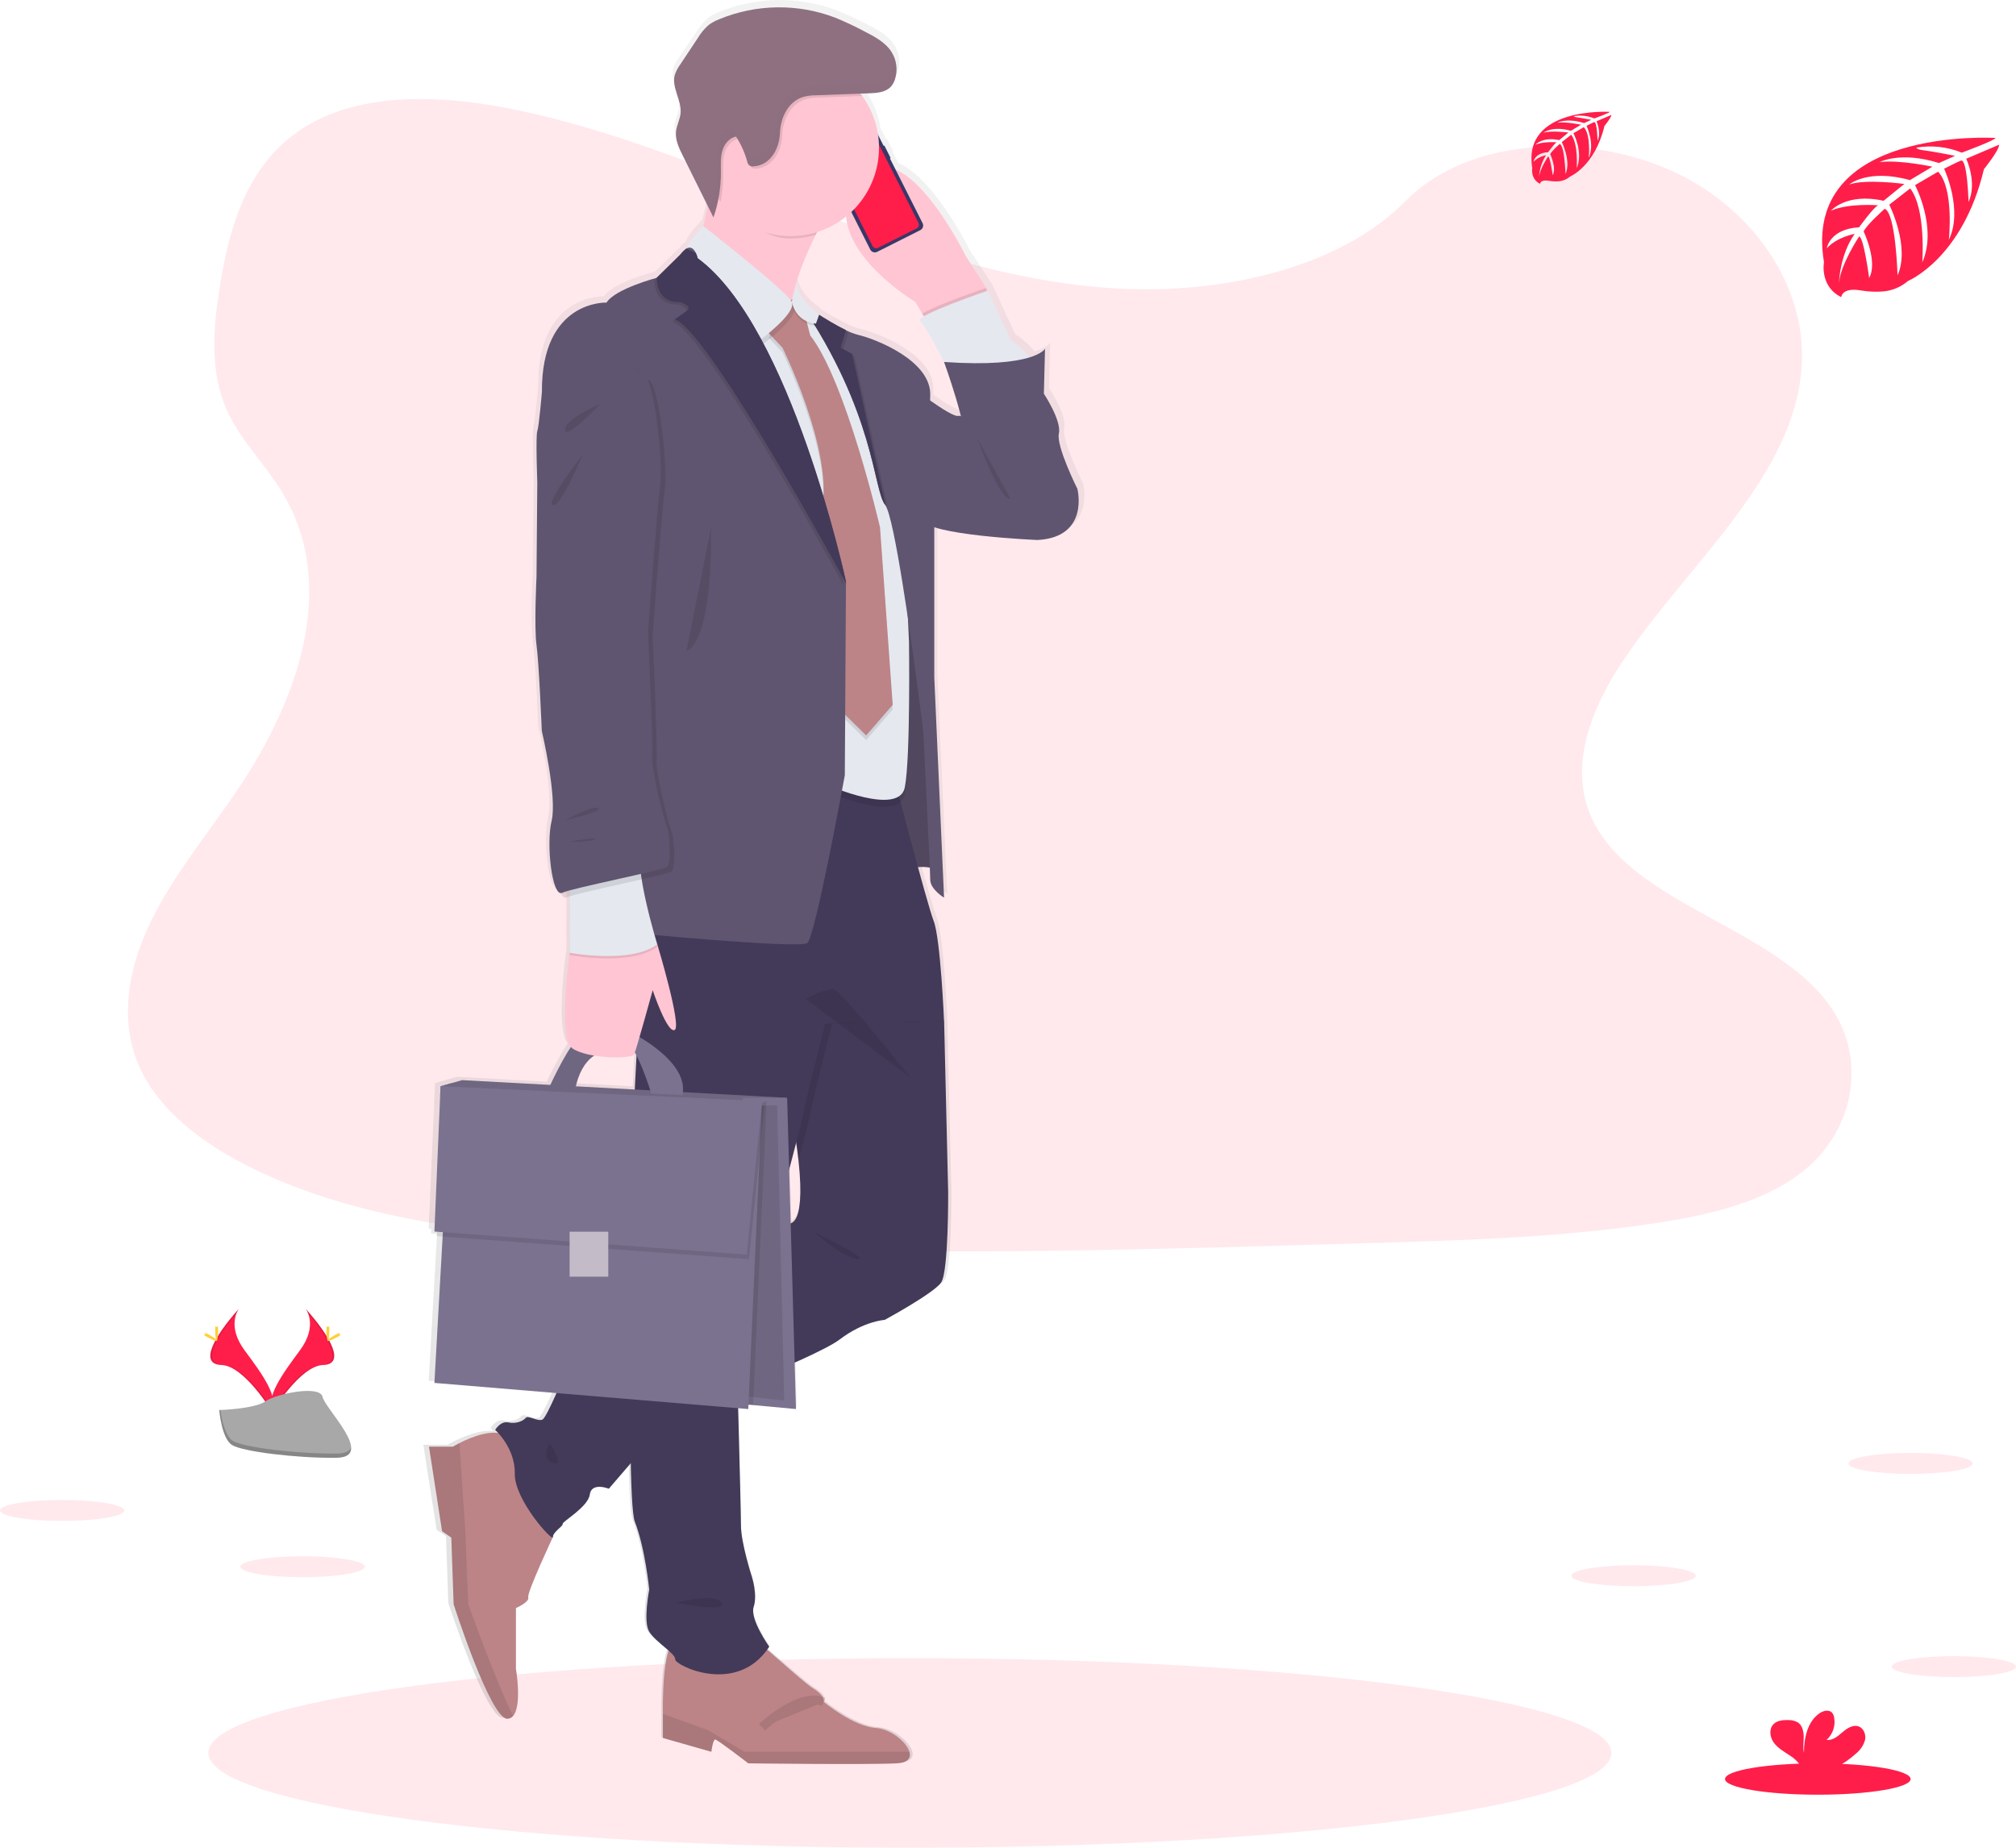 <svg width="228" height="209" viewBox="0 0 228 209" fill="none" xmlns="http://www.w3.org/2000/svg">
<path opacity="0.1" d="M127.725 32.689C115.228 32.256 103.326 28.227 91.967 23.822C80.608 19.418 69.337 14.531 57.14 12.184C49.294 10.682 40.323 10.468 34.002 14.669C27.92 18.714 25.952 25.695 24.898 32.173C24.115 37.047 23.634 42.176 25.814 46.737C27.325 49.906 30.011 52.568 31.867 55.604C38.329 66.16 33.762 79.178 26.759 89.487C23.475 94.322 19.665 98.935 17.13 104.091C14.596 109.246 13.421 115.135 15.64 120.387C17.837 125.602 23.076 129.498 28.75 132.25C40.276 137.833 53.857 139.432 67.1 140.334C96.417 142.337 125.888 141.471 155.283 140.595C166.159 140.271 177.085 139.945 187.786 138.266C193.729 137.332 199.866 135.851 204.18 132.268C209.661 127.728 211.013 120.043 207.344 114.35C201.186 104.803 184.169 102.429 179.865 92.183C177.497 86.543 179.93 80.26 183.37 75.032C190.754 63.818 203.128 53.966 203.781 41.13C204.23 32.324 198.279 23.502 189.081 19.332C179.439 14.964 166.068 15.514 158.955 22.745C151.631 30.209 138.758 33.072 127.725 32.689Z" fill="#FF1E4A"/>
<path opacity="0.1" d="M102.903 209C146.721 209 182.242 204.199 182.242 198.277C182.242 192.354 146.721 187.553 102.903 187.553C59.085 187.553 23.564 192.354 23.564 198.277C23.564 204.199 59.085 209 102.903 209Z" fill="#FF1E4A"/>
<path d="M122.484 54.66C122.484 54.66 120.028 49.817 120.36 48.377C120.691 46.938 118.632 43.863 118.632 43.863L118.765 38.762C118.765 38.762 118.48 39.284 116.998 39.74C116.872 39.576 116.737 39.414 116.596 39.261C116.059 38.702 115.462 38.204 114.816 37.777L112.206 32.149L109.682 28.287C109.682 28.287 105.701 20.203 101.59 18.419L100.943 17.154C100.964 17.142 100.98 17.121 100.987 17.098C100.995 17.074 100.993 17.049 100.982 17.026L100.324 15.741C100.313 15.718 100.293 15.701 100.269 15.693C100.246 15.684 100.22 15.684 100.196 15.694L99.567 14.463C99.327 12.868 98.7 11.355 97.74 10.058C97.675 9.967 97.605 9.884 97.537 9.797L98.56 9.761C99.458 9.727 100.46 9.649 101.063 8.979C101.279 8.729 101.439 8.435 101.53 8.118C101.608 7.869 101.659 7.613 101.682 7.354C101.682 7.315 101.682 7.276 101.682 7.239C101.682 7.151 101.682 7.064 101.682 6.978C101.682 6.908 101.682 6.84 101.682 6.77C101.682 6.699 101.682 6.658 101.682 6.603C101.682 6.548 101.653 6.423 101.637 6.342C101.637 6.308 101.637 6.274 101.616 6.24C101.595 6.138 101.568 6.037 101.535 5.938C101.528 5.918 101.522 5.898 101.517 5.878C101.481 5.774 101.442 5.669 101.397 5.568C101.39 5.554 101.384 5.54 101.379 5.526C101.332 5.424 101.28 5.325 101.225 5.229L101.209 5.197C101.19 5.157 101.168 5.118 101.144 5.08C100.437 3.969 99.194 3.32 98.012 2.733C96.909 2.153 95.776 1.631 94.619 1.168C90.316 -0.444 85.563 -0.377 81.307 1.356C80.887 1.515 80.489 1.727 80.122 1.987C79.611 2.419 79.175 2.932 78.83 3.505L76.807 6.491C76.525 6.854 76.303 7.261 76.152 7.696C75.774 9.114 76.961 10.536 76.828 11.998C76.76 12.726 76.369 13.394 76.293 14.121C76.197 15.06 76.632 15.965 77.058 16.812L79.953 22.55C79.799 23.303 79.629 24.075 79.444 24.821C78.11 26.198 77.661 26.949 77.538 27.356L77.499 27.377C77.235 27.547 77.008 27.769 76.831 28.029L74.08 30.699C74.08 30.699 69.298 31.94 68.304 33.513C68.304 33.513 60.8 33.184 60.865 43.655C60.865 43.655 60.533 47.582 60.343 48.106C60.152 48.63 60.343 53.929 60.343 53.929L60.254 64.663C60.254 64.663 59.967 70.356 60.254 72.385C60.541 74.414 60.873 82.135 60.873 82.135C60.873 82.135 62.666 89.662 62.003 92.345C61.366 94.914 62.003 100.531 63.047 100.554C63.245 100.964 63.472 101.165 63.72 101.05C63.828 101.003 63.939 100.963 64.052 100.93V107.342C64.052 107.342 62.76 116.326 64.208 118.034C63.248 119.401 62.12 121.732 61.833 122.345L51.68 121.8L50.388 122.163L49.203 122.494L48.485 138.993L48.772 139.014L48.751 139.518L49.43 139.567L48.485 156.184L62.541 157.339C61.922 158.724 61.204 160.208 60.925 160.351C60.403 160.612 59.265 159.83 58.999 160.153C58.733 160.476 57.936 160.873 57.007 160.675C56.078 160.476 55.48 161.525 55.48 161.525C55.48 161.525 55.616 161.645 55.82 161.866C54.311 161.684 52.403 162.492 51.367 163.014C50.902 163.249 50.612 163.423 50.612 163.423H47.872L49.378 173.023L50.44 173.748L50.701 181.31C50.701 181.31 54.95 194.399 56.898 194.313C57.024 194.308 57.148 194.277 57.261 194.22C57.374 194.163 57.474 194.083 57.553 193.984C58.597 192.779 57.874 188.641 57.874 188.641V181.751C57.874 181.751 59.466 181.052 59.288 180.528C59.111 180.004 61.857 174.269 62.102 173.748C62.109 173.743 62.115 173.737 62.118 173.73C62.122 173.722 62.124 173.714 62.123 173.706C62.123 173.117 63.318 172.462 63.251 172.201C63.183 171.94 66.174 170.303 66.383 168.863C66.591 167.424 68.573 168.209 68.573 168.209L71.094 165.314C71.17 168.842 71.313 171.312 71.561 171.938C72.757 174.95 73.221 179.662 73.221 179.662C73.221 179.662 72.49 183.261 73.221 184.44C73.67 185.159 74.714 185.931 75.44 186.57C74.685 188.855 74.792 193.71 74.792 193.71V196.501L80.37 198.065C80.37 198.065 80.545 196.67 80.811 196.67C81.078 196.67 84.619 199.375 84.619 199.375C84.619 199.375 98.255 199.549 101.705 199.375C103.01 199.309 103.365 198.749 103.164 198.071C102.833 196.941 100.972 195.478 99.317 195.366C96.66 195.192 93.295 192.401 93.295 192.401C93.295 192.401 93.556 191.788 92.144 190.917C91.168 190.318 88.467 187.89 86.796 186.468C86.874 186.362 86.956 186.255 87.031 186.14C87.031 186.14 84.773 183.011 85.241 181.623C85.708 180.236 85.04 178.233 85.04 178.233C85.04 178.233 83.779 174.371 83.779 172.407C83.779 171.163 83.591 164.088 83.455 159.071L84.619 159.167L84.643 158.667L85.165 158.714L90.101 159.167L89.949 153.897C92.327 152.854 94.305 151.886 95.125 151.268C97.913 149.182 100.304 149.044 100.304 149.044C100.304 149.044 105.947 146.034 106.81 144.791C107.674 143.547 107.594 134.516 107.594 134.516L107.129 115.161V115.145C107.129 115.145 106.732 105.788 105.933 103.759C105.641 103.008 104.918 100.505 104.127 97.647C104.582 97.6 105.041 97.619 105.49 97.704C105.518 98.403 105.537 98.883 105.537 99.047C105.537 100.158 107.129 101.102 107.129 101.102L106.001 76.067V59.035C109.478 60.141 117.885 60.485 117.885 60.485C123.943 60.167 122.484 54.66 122.484 54.66ZM89.691 33.15H89.673C89.796 32.494 89.957 31.845 90.155 31.208L89.691 33.15ZM66.873 119.018C68.933 119.357 71.311 119.258 71.491 118.859C71.509 118.819 71.532 118.749 71.564 118.658C71.629 118.772 71.692 118.89 71.757 119.01L71.556 122.786V122.872L64.77 122.507C65.245 120.486 66.142 119.5 66.873 119.018ZM89.495 138.07L89.32 131.955C89.623 130.828 89.894 129.806 90.127 128.93C90.231 129.657 90.32 130.328 90.388 130.946C91.03 136.748 90.082 137.88 89.495 138.07ZM108.81 46.385C108.421 46.534 106.941 45.603 105.537 44.638C105.537 44.46 105.55 44.286 105.558 44.116C105.756 40.124 99.249 37.638 97.257 37.179C96.774 37.055 96.305 36.88 95.859 36.658C94.797 36.133 93.766 35.55 92.768 34.913L92.794 34.838C92.794 34.838 90.226 33.213 90.171 31.187C90.756 29.344 91.495 27.553 92.379 25.833C92.429 25.731 92.484 25.624 92.536 25.523C93.75 25.145 94.883 24.546 95.877 23.755C96.276 28.97 103.83 33.458 103.83 33.458L104.636 34.762L104.827 35.07C104.42 35.31 104.224 35.503 104.362 35.615C104.936 36.074 106.325 38.671 106.899 39.769C107.056 40.066 107.16 40.251 107.16 40.251C107.16 40.251 108.395 43.608 109.102 46.416C109.008 46.377 108.905 46.366 108.805 46.385H108.81Z" fill="url(#paint0_linear)"/>
<path d="M111.728 32.858L111.639 32.976L111.336 33.38L105.529 37.479L104.297 35.456L103.514 34.152C103.514 34.152 91.938 27.215 96.916 20.529C101.893 13.842 109.248 29.004 109.248 29.004L111.728 32.858Z" fill="#FFC5D3"/>
<path d="M100.048 16.523C100.023 16.475 99.964 16.455 99.915 16.48C99.866 16.504 99.846 16.564 99.871 16.613L100.516 17.894C100.541 17.943 100.601 17.962 100.65 17.938C100.699 17.913 100.718 17.853 100.694 17.805L100.048 16.523Z" fill="#3A3768"/>
<path d="M93.421 18.315L93.418 18.316C93.391 18.33 93.38 18.363 93.394 18.39L93.587 18.771C93.6 18.799 93.633 18.809 93.66 18.796L93.662 18.795C93.689 18.781 93.7 18.748 93.687 18.721L93.494 18.339C93.481 18.312 93.448 18.301 93.421 18.315Z" fill="#3A3768"/>
<path d="M93.948 19.219C93.932 19.188 93.894 19.176 93.864 19.191C93.833 19.207 93.82 19.244 93.836 19.275L94.201 20C94.216 20.031 94.254 20.043 94.285 20.027C94.316 20.012 94.328 19.974 94.313 19.943L93.948 19.219Z" fill="#3A3768"/>
<path d="M94.511 20.346C94.496 20.317 94.46 20.305 94.43 20.32C94.4 20.335 94.388 20.371 94.403 20.401L94.774 21.137C94.789 21.166 94.825 21.178 94.855 21.163C94.885 21.148 94.897 21.112 94.882 21.082L94.511 20.346Z" fill="#3A3768"/>
<path d="M98.022 14.008L93.146 16.462C92.857 16.607 92.741 16.958 92.886 17.247L98.421 28.226C98.566 28.514 98.917 28.63 99.206 28.485L104.083 26.031C104.371 25.886 104.487 25.535 104.342 25.247L98.808 14.267C98.662 13.979 98.311 13.863 98.022 14.008Z" fill="#3A3768"/>
<path d="M97.398 14.705C97.371 14.719 97.346 14.738 97.325 14.762C97.305 14.786 97.289 14.813 97.279 14.842C97.27 14.872 97.266 14.903 97.269 14.934C97.271 14.966 97.28 14.996 97.294 15.024L97.315 15.068C97.329 15.096 97.338 15.126 97.341 15.157C97.343 15.189 97.339 15.22 97.33 15.25C97.32 15.28 97.305 15.307 97.284 15.331C97.263 15.355 97.239 15.374 97.21 15.389L94.7 16.651C94.672 16.665 94.642 16.674 94.611 16.676C94.579 16.679 94.548 16.675 94.519 16.665C94.489 16.656 94.462 16.64 94.438 16.62C94.414 16.599 94.395 16.574 94.381 16.546L94.358 16.502C94.344 16.474 94.325 16.449 94.301 16.429C94.278 16.408 94.25 16.393 94.221 16.383C94.191 16.373 94.16 16.369 94.129 16.371C94.098 16.373 94.067 16.381 94.039 16.395L93.551 16.643C93.498 16.669 93.45 16.706 93.411 16.751C93.372 16.796 93.342 16.848 93.323 16.905C93.304 16.961 93.297 17.021 93.302 17.08C93.306 17.14 93.323 17.198 93.35 17.25L98.685 27.83C98.74 27.938 98.835 28.019 98.949 28.056C99.064 28.094 99.188 28.085 99.296 28.031L103.676 25.828C103.783 25.773 103.864 25.678 103.902 25.564C103.94 25.45 103.93 25.325 103.877 25.217L98.539 14.632C98.512 14.579 98.475 14.531 98.43 14.493C98.385 14.454 98.332 14.424 98.275 14.405C98.219 14.387 98.159 14.379 98.099 14.384C98.04 14.388 97.982 14.405 97.928 14.431L97.398 14.705Z" fill="#FF1E4A"/>
<path d="M95.939 15.507L95.28 15.839C95.233 15.862 95.215 15.918 95.238 15.965C95.261 16.011 95.318 16.03 95.364 16.006L96.024 15.674C96.07 15.651 96.089 15.595 96.066 15.548C96.042 15.502 95.986 15.483 95.939 15.507Z" fill="#E6E8EC"/>
<path d="M96.281 15.537C96.34 15.537 96.388 15.489 96.388 15.43C96.388 15.371 96.34 15.323 96.281 15.323C96.222 15.323 96.174 15.371 96.174 15.43C96.174 15.489 96.222 15.537 96.281 15.537Z" fill="#E6E8EC"/>
<path d="M101.157 55.285L99.526 99.023C99.526 99.023 105.007 97.198 105.855 98.567C106.703 99.936 104.942 76.662 104.942 76.662L101.157 55.285Z" fill="#5F5570"/>
<path opacity="0.15" d="M101.157 55.285L99.526 99.023C99.526 99.023 105.007 97.198 105.855 98.567C106.703 99.936 104.942 76.662 104.942 76.662L101.157 55.285Z" fill="black"/>
<path d="M101.418 199.453C98.025 199.627 84.627 199.453 84.627 199.453C84.627 199.453 81.145 196.759 80.884 196.759C80.623 196.759 80.451 198.149 80.451 198.149L74.97 196.584V193.804C74.97 193.804 74.795 185.89 76.447 185.545C78.099 185.201 85.41 185.545 85.41 185.545C85.671 185.459 90.63 190.153 92.022 191.022C93.413 191.89 93.152 192.5 93.152 192.5C93.152 192.5 96.459 195.28 99.069 195.455C100.695 195.565 102.525 197.02 102.851 198.149C103.049 198.829 102.697 199.388 101.418 199.453Z" fill="#BC8487"/>
<path opacity="0.1" d="M101.418 199.453C98.025 199.628 84.627 199.453 84.627 199.453C84.627 199.453 81.145 196.759 80.884 196.759C80.623 196.759 80.451 198.149 80.451 198.149L74.97 196.584V193.859L80.101 195.716L84.191 198.149H102.851C103.049 198.83 102.697 199.388 101.418 199.453Z" fill="black"/>
<g opacity="0.1">
<path d="M86.183 195.369C86.183 195.369 90.359 191.371 93.152 192.501L86.183 195.369Z" fill="black"/>
<path d="M86.183 195.369C86.183 195.369 90.359 191.371 93.152 192.501" stroke="black" stroke-miterlimit="10"/>
</g>
<path d="M59.743 180.677C59.917 181.198 58.351 181.894 58.351 181.894V188.761C58.351 188.761 59.061 192.884 58.036 194.086C57.959 194.183 57.861 194.263 57.75 194.319C57.639 194.376 57.518 194.407 57.394 194.412C55.48 194.498 51.304 181.459 51.304 181.459L51.043 173.925L49.999 173.203L48.519 163.64H51.218C51.218 163.64 51.502 163.465 51.959 163.23C53.264 162.565 55.997 161.405 57.482 162.511L62.528 173.868C62.528 173.868 59.57 180.155 59.743 180.677Z" fill="#BC8487"/>
<path opacity="0.1" d="M58.036 194.086C57.959 194.184 57.861 194.263 57.75 194.319C57.639 194.376 57.518 194.407 57.394 194.412C55.48 194.498 51.304 181.459 51.304 181.459L51.043 173.925L49.999 173.203L48.519 163.64H51.218C51.218 163.64 51.502 163.465 51.959 163.23L52.609 173.028L52.956 181.459C52.956 181.459 56.235 190.638 58.036 194.086Z" fill="black"/>
<path d="M106.442 145.059C105.594 146.298 100.048 149.297 100.048 149.297C100.048 149.297 97.699 149.427 94.958 151.514C93.541 152.593 88.615 154.734 84.191 156.552C80.059 158.249 76.361 159.663 76.361 159.663L72.101 164.618L68.857 168.391C68.857 168.391 66.899 167.609 66.704 169.043C66.508 170.477 63.572 172.107 63.637 172.368C63.702 172.629 62.528 173.281 62.528 173.868C62.528 174.454 58.156 169.63 58.221 166.696C58.286 163.762 56.002 161.741 56.002 161.741C56.002 161.741 56.59 160.698 57.503 160.894C58.417 161.089 59.2 160.698 59.461 160.372C59.722 160.046 60.831 160.829 61.353 160.568C61.875 160.307 63.963 155.157 63.963 155.157L72.099 149.704L88.281 138.866L89.028 138.365C89.028 138.365 91.181 139.351 90.307 131.274C90.137 129.71 89.853 127.809 89.419 125.493C86.744 111.215 96.336 109.585 96.336 109.585L104.754 112.389L106.777 115.518V115.534L107.233 134.816C107.233 134.816 107.291 143.82 106.442 145.059Z" fill="#433A59"/>
<path opacity="0.1" d="M84.126 154.186C84.126 154.186 84.152 155.112 84.191 156.552C80.06 158.249 76.361 159.663 76.361 159.663L72.101 164.618C72.031 160.51 72.047 155.175 72.101 149.706L88.284 138.868C86.282 146.282 84.126 154.186 84.126 154.186Z" fill="black"/>
<path opacity="0.1" d="M106.769 115.526V115.541L94.11 115.787C94.11 115.787 91.891 124.458 91.565 126.283C91.484 126.732 90.993 128.648 90.299 131.282C90.129 129.717 89.845 127.816 89.412 125.501C86.736 111.223 96.328 109.593 96.328 109.593L104.746 112.396L106.769 115.526Z" fill="black"/>
<path d="M73.425 91.86L71.793 123.154C71.793 123.154 70.619 169.116 71.793 172.115C72.968 175.114 73.425 179.808 73.425 179.808C73.425 179.808 72.707 183.394 73.425 184.568C74.142 185.741 76.426 187.045 76.361 187.697C76.296 188.349 83.343 191.869 86.997 186.263C86.997 186.263 84.779 183.133 85.235 181.764C85.692 180.395 85.04 178.374 85.04 178.374C85.04 178.374 83.8 174.528 83.8 172.564C83.8 170.6 83.343 154.179 83.343 154.179C83.343 154.179 90.456 128.101 90.782 126.275C91.108 124.45 93.327 115.779 93.327 115.779L106.769 115.518C106.769 115.518 106.377 106.195 105.594 104.174C104.811 102.153 100.961 87.354 100.961 87.354L73.425 91.86Z" fill="#433A59"/>
<path d="M50.991 122.538L49.824 122.872L49.777 124.025L84.758 124.476V124.022L50.991 122.538Z" fill="#7B728F"/>
<path d="M92.251 26.566C87.162 36.88 90.323 39.036 90.826 39.302C89.748 38.801 75.737 32.225 77.58 30.556C78.778 29.468 79.804 24.738 80.407 21.347C80.764 19.324 80.973 17.777 80.973 17.777L95.676 20.471C94.251 22.766 93.118 24.787 92.251 26.566Z" fill="#FFC5D3"/>
<path opacity="0.1" d="M111.65 32.976L111.347 33.38L105.529 37.479L104.297 35.456C106.09 34.413 111.467 32.587 111.467 32.587L111.65 32.976Z" fill="black"/>
<path d="M117.013 42.377C116.491 44.202 107.682 42.377 107.682 42.377L106.769 40.943C106.769 40.943 106.677 40.76 106.523 40.463C105.96 39.37 104.595 36.783 104.031 36.324C103.313 35.737 111.731 32.869 111.731 32.869L114.309 38.476C114.945 38.903 115.531 39.399 116.058 39.954C116.711 40.661 117.251 41.545 117.013 42.377Z" fill="#E5E8EF"/>
<path d="M102.397 43.217C102.397 43.217 107.617 47.332 108.4 47.034C109.183 46.737 121.842 55.278 121.842 55.278C121.842 55.278 123.278 60.754 117.34 61.08C117.34 61.08 104.746 60.559 104.224 58.733C103.702 56.907 102.397 43.217 102.397 43.217Z" fill="#5F5570"/>
<path opacity="0.1" d="M88.172 34.945L82.495 40.812L90.456 91.404L93.588 89.578C93.588 89.578 101.679 93.164 102.332 89.839C102.984 86.514 102.804 73.41 102.804 73.41L101.744 49.736C101.744 49.736 98.025 41.456 98.025 41.196C98.025 40.935 92.661 36.893 92.661 36.893L90.129 34.937L88.172 34.945Z" fill="black"/>
<path d="M88.172 34.162L82.495 40.03L90.456 90.621L93.588 88.796C93.588 88.796 101.679 92.382 102.332 89.057C102.984 85.732 102.804 72.627 102.804 72.627L101.744 48.954C101.744 48.954 98.025 40.674 98.025 40.413C98.025 40.153 92.661 36.11 92.661 36.11L90.129 34.154L88.172 34.162Z" fill="#E5E8EF"/>
<path opacity="0.1" d="M88.498 35.01L86.932 38.204L88.498 39.855C88.498 39.855 94.11 51.178 93 57.893L94.175 79.994L97.96 83.71L100.961 80.247L99.526 60.167C99.526 60.167 95.676 43.608 91.63 38.457L90.456 33.894L88.498 35.01Z" fill="black"/>
<path d="M88.498 34.488L86.932 37.683L88.498 39.334C88.498 39.334 94.11 50.657 93 57.372L94.175 79.473L97.96 83.189L100.961 79.726L99.526 59.646C99.526 59.646 95.676 43.086 91.63 37.936L90.456 33.372L88.498 34.488Z" fill="#BC8487"/>
<path opacity="0.1" d="M95.676 20.471C94.251 22.766 93.128 24.787 92.251 26.566C91.328 26.838 90.369 26.976 89.406 26.975C86.18 26.975 84.322 24.745 82.495 22.378C82.077 21.84 80.704 21.966 80.407 21.334C80.764 19.311 80.973 17.764 80.973 17.764L95.676 20.471Z" fill="black"/>
<path d="M99.411 16.716C99.411 19.097 98.56 21.399 97.012 23.209C95.465 25.019 93.321 26.217 90.968 26.589C88.614 26.96 86.205 26.48 84.174 25.235C82.144 23.99 80.624 22.062 79.889 19.798C79.155 17.533 79.253 15.081 80.167 12.882C81.08 10.684 82.749 8.883 84.874 7.805C86.998 6.726 89.437 6.44 91.753 6.999C94.07 7.557 96.11 8.923 97.508 10.851C98.745 12.557 99.411 14.61 99.411 16.716Z" fill="#FFC5D3"/>
<path opacity="0.1" d="M86.214 38.987L77.992 29.077C77.992 29.077 77.233 28.772 79.799 26.088C79.799 26.088 89.221 33.427 89.806 34.673C90.39 35.92 86.214 38.987 86.214 38.987Z" fill="black"/>
<path d="M85.953 38.465L77.731 28.555C77.731 28.555 76.972 28.25 79.538 25.567C79.538 25.567 88.96 32.905 89.545 34.152C90.129 35.398 85.953 38.465 85.953 38.465Z" fill="#E5E8EF"/>
<path d="M106.769 101.535C106.769 101.535 105.203 100.596 105.203 99.488C105.203 98.379 104.42 82.733 104.42 82.733C104.42 82.733 103.271 73.394 102.071 65.972C101.366 61.599 100.643 57.888 100.131 57.153L100.11 57.121C98.74 55.361 99.001 46.755 90.453 34.173C90.568 34.251 93.515 36.316 95.673 37.354C96.112 37.575 96.573 37.749 97.049 37.876C99.006 38.332 105.401 40.809 105.205 44.786C105.01 48.763 105.662 57.891 105.662 57.891V76.596L106.769 101.535Z" fill="#5F5570"/>
<path d="M106.769 40.943C106.769 40.943 109.509 48.505 109.118 50.396C108.726 52.286 115.447 59.719 115.447 59.719L121.842 55.285C121.842 55.285 119.428 50.461 119.754 49.027C120.08 47.592 118.057 44.528 118.057 44.528L118.188 39.448C118.188 39.448 117.013 41.652 106.769 40.943Z" fill="#5F5570"/>
<path opacity="0.1" d="M97.508 10.851L92.549 11.039C92.065 11.036 91.582 11.096 91.113 11.219C89.341 11.764 88.524 13.647 88.459 15.339C88.394 17.032 87.415 18.928 85.517 19.076C85.328 19.108 85.135 19.065 84.977 18.956C84.857 18.828 84.777 18.668 84.747 18.495C84.475 17.509 84.054 16.569 83.5 15.71C82.717 15.85 82.137 16.594 81.934 17.371C81.73 18.148 81.785 18.967 81.787 19.773C81.79 20.796 81.691 21.817 81.493 22.821C80.683 21.771 80.091 20.572 79.75 19.292C79.409 18.012 79.326 16.676 79.506 15.364C79.686 14.051 80.126 12.788 80.799 11.646C81.472 10.505 82.365 9.509 83.427 8.716C84.489 7.922 85.698 7.348 86.984 7.026C88.271 6.703 89.608 6.64 90.919 6.838C92.23 7.037 93.488 7.494 94.621 8.183C95.753 8.872 96.737 9.779 97.516 10.851H97.508Z" fill="black"/>
<path d="M90.855 10.958C91.323 10.835 91.806 10.775 92.29 10.778L98.312 10.554C99.194 10.52 100.178 10.442 100.771 9.787C100.983 9.537 101.14 9.245 101.23 8.929C101.385 8.425 101.431 7.894 101.364 7.371C101.297 6.848 101.118 6.345 100.841 5.896C100.144 4.788 98.923 4.144 97.759 3.549C96.675 2.971 95.563 2.449 94.426 1.985C90.202 0.382 85.525 0.449 81.349 2.172C80.936 2.331 80.545 2.54 80.185 2.796C79.681 3.226 79.253 3.738 78.916 4.308L76.935 7.291C76.662 7.656 76.451 8.063 76.311 8.496C75.938 9.912 77.094 11.328 76.974 12.786C76.907 13.511 76.523 14.176 76.452 14.901C76.358 15.837 76.787 16.727 77.207 17.579L80.689 24.597C81.251 22.96 81.536 21.242 81.532 19.512C81.532 18.706 81.464 17.887 81.678 17.11C81.892 16.333 82.461 15.589 83.244 15.449C83.8 16.308 84.222 17.247 84.494 18.234C84.523 18.407 84.603 18.568 84.724 18.695C84.881 18.805 85.075 18.848 85.264 18.815C87.172 18.667 88.135 16.789 88.206 15.078C88.276 13.368 89.083 11.503 90.855 10.958Z" fill="#8F7080"/>
<path d="M49.824 122.872L52.262 122.176L89.02 124.176L84.974 124.698L49.824 122.872Z" fill="#7B728F"/>
<path opacity="0.1" d="M49.824 122.872L52.262 122.176L89.02 124.176L84.974 124.698L49.824 122.872Z" fill="black"/>
<path d="M90.02 159.381L85.17 158.93L83.468 158.774V131.824L83.917 125.568L84.016 124.176H89.02L90.02 159.381Z" fill="#7B728F"/>
<path opacity="0.1" d="M88.694 158.424L84.826 157.996L83.468 157.848V132.296L83.826 126.366L83.904 125.044H87.895L88.694 158.424Z" fill="black"/>
<path d="M62.167 122.872C62.167 122.872 64.582 117.581 65.594 117.417C66.607 117.252 68.466 117.417 68.466 117.417L68.301 118.95C68.301 118.95 65.822 119.146 65.038 123.284L62.167 122.872Z" fill="#7B728F"/>
<path opacity="0.1" d="M62.167 122.872C62.167 122.872 64.582 117.581 65.594 117.417C66.607 117.252 68.466 117.417 68.466 117.417L68.301 118.95C68.301 118.95 65.822 119.146 65.038 123.284L62.167 122.872Z" fill="black"/>
<path d="M71.532 116.864C71.532 116.864 78.024 120.089 77.175 123.871L73.652 123.675C73.652 123.675 71.955 118.037 70.619 117.742C69.282 117.448 71.532 116.864 71.532 116.864Z" fill="#7B728F"/>
<path d="M95.676 65.782V65.972L95.545 87.688C95.545 87.688 92.217 105.942 91.304 106.659C90.39 107.376 70.358 105.421 70.358 105.421L61.288 44.333C61.222 33.901 68.596 34.227 68.596 34.227C69.575 32.663 74.273 31.424 74.273 31.424L76.883 28.881L76.967 28.764C77.14 28.506 77.364 28.285 77.624 28.115C78.162 27.804 78.504 28.214 78.7 28.618C78.788 28.808 78.856 29.006 78.903 29.21C89.477 36.958 95.676 65.782 95.676 65.782Z" fill="#5F5570"/>
<path opacity="0.1" d="M95.415 66.043V66.233C92.134 60.235 79.493 37.511 76.035 36.379L77.366 35.466C77.366 35.466 78.253 34.945 76.622 34.423C76.622 34.423 74.077 34.749 74.012 31.685L76.706 29.025L77.363 28.375L78.439 28.879C78.527 29.069 78.595 29.267 78.642 29.471C89.216 37.219 95.415 66.043 95.415 66.043Z" fill="black"/>
<path d="M95.676 65.782V65.972C92.395 59.974 79.754 37.25 76.296 36.118L77.627 35.205C77.627 35.205 78.514 34.684 76.883 34.162C76.883 34.162 74.338 34.488 74.273 31.424L76.967 28.764L77.624 28.115L78.7 28.618C78.788 28.808 78.856 29.006 78.903 29.21C89.477 36.958 95.676 65.782 95.676 65.782Z" fill="#433A59"/>
<path opacity="0.1" d="M100.395 57.403L100.374 57.372C99.004 55.611 99.265 47.006 90.717 34.423C90.832 34.501 93.778 36.567 95.937 37.605L95.334 39.592L96.639 40.288L100.395 57.403Z" fill="black"/>
<path d="M100.134 57.142L100.113 57.111C98.743 55.351 99.004 46.745 90.456 34.162C90.57 34.241 93.517 36.306 95.676 37.344L95.073 39.331L96.378 40.027L100.134 57.142Z" fill="#433A59"/>
<path opacity="0.1" d="M90.08 32.154L89.545 34.413C89.545 34.413 89.936 36.674 92.283 36.869L92.661 35.792C92.661 35.792 90.129 34.17 90.08 32.154Z" fill="black"/>
<path d="M90.08 31.894L89.545 34.152C89.545 34.152 89.936 36.413 92.283 36.608L92.661 35.531C92.661 35.531 90.129 33.909 90.08 31.894Z" fill="#E5E8EF"/>
<path opacity="0.1" d="M86.705 124.541L85.17 158.93L83.468 158.774V131.825L83.917 125.568L86.705 124.541Z" fill="black"/>
<path d="M50.174 137.823L49.13 156.424L84.627 159.381L86.183 124.541L50.174 137.823Z" fill="#7B728F"/>
<path opacity="0.1" d="M49.391 139.823L50.085 123.394L86.444 125.063L84.713 142.431L49.391 139.823Z" fill="black"/>
<path d="M49.13 139.301L49.824 122.872L86.183 124.541L84.452 141.909L49.13 139.301Z" fill="#7B728F"/>
<path d="M68.792 139.322H64.42V144.407H68.792V139.322Z" fill="#C3BBC8"/>
<path d="M65.072 106.007L64.42 107.768C64.42 107.768 63.05 117.416 64.746 118.59C66.443 119.764 71.467 119.829 71.728 119.242C71.989 118.655 73.816 112.005 73.816 112.005C73.816 112.005 75.448 116.895 76.296 116.504C77.144 116.113 74.338 106.818 74.338 106.818L65.072 106.007Z" fill="#FFC5D3"/>
<path opacity="0.1" d="M64.42 98.706V108.028C64.42 108.028 71.337 109.332 74.338 107.079C74.338 107.079 71.532 98.053 72.576 95.772C73.621 93.49 64.42 98.706 64.42 98.706Z" fill="black"/>
<path d="M64.42 98.445V107.768C64.42 107.768 71.337 109.072 74.338 106.818C74.338 106.818 71.532 97.793 72.576 95.511C73.621 93.229 64.42 98.445 64.42 98.445Z" fill="#E5E8EF"/>
<path opacity="0.1" d="M63.637 43.876L61.81 44.854C61.81 44.854 61.483 48.766 61.288 49.288C61.092 49.809 61.288 55.09 61.288 55.09L61.199 65.782C61.199 65.782 60.917 71.454 61.199 73.475C61.481 75.496 61.797 83.189 61.797 83.189C61.797 83.189 63.561 90.686 62.909 93.359C62.256 96.032 62.974 102.03 64.083 101.509C65.192 100.987 75.437 98.966 75.959 98.575C76.481 98.184 76.22 94.533 75.959 94.077C75.698 93.62 74.132 87.427 74.263 85.993C74.393 84.558 73.806 71.975 73.806 71.975C73.806 71.975 74.785 58.545 75.176 55.416C75.568 52.287 74.393 43.094 73.349 42.964C72.305 42.833 69.249 35.727 63.637 43.876Z" fill="black"/>
<path d="M63.115 43.355L61.288 44.333C61.288 44.333 60.962 48.244 60.766 48.766C60.57 49.287 60.766 54.568 60.766 54.568L60.677 65.26C60.677 65.26 60.395 70.932 60.677 72.953C60.959 74.974 61.275 82.667 61.275 82.667C61.275 82.667 63.039 90.165 62.387 92.838C61.734 95.511 62.452 101.509 63.561 100.987C64.67 100.466 74.915 98.445 75.437 98.053C75.959 97.662 75.698 94.011 75.437 93.555C75.176 93.099 73.61 86.905 73.74 85.471C73.871 84.036 73.284 71.454 73.284 71.454C73.284 71.454 74.263 58.024 74.654 54.894C75.046 51.765 73.871 42.572 72.827 42.442C71.783 42.312 68.727 35.205 63.115 43.355Z" fill="#5F5570"/>
<g opacity="0.1">
<path opacity="0.1" d="M82.85 14.471C82.067 14.611 81.487 15.355 81.284 16.132C81.08 16.909 81.135 17.728 81.138 18.534C81.142 20.264 80.859 21.982 80.297 23.619L76.813 16.601C76.745 16.463 76.674 16.32 76.606 16.176C76.768 16.659 76.968 17.128 77.204 17.579L80.689 24.597C81.25 22.96 81.534 21.242 81.529 19.512C81.529 18.706 81.464 17.887 81.675 17.11C81.887 16.333 82.458 15.589 83.241 15.449C83.494 15.844 83.72 16.256 83.917 16.682C83.652 15.905 83.294 15.162 82.85 14.471Z" fill="black"/>
<path opacity="0.1" d="M100.904 6.008C101.057 6.65 101.035 7.321 100.841 7.951C100.75 8.267 100.593 8.559 100.379 8.809C99.787 9.464 98.813 9.542 97.921 9.576L91.902 9.8C91.416 9.797 90.933 9.857 90.463 9.98C88.694 10.525 87.874 12.408 87.809 14.1C87.744 15.793 86.765 17.689 84.867 17.837C84.678 17.869 84.485 17.826 84.327 17.717C84.387 17.887 84.445 18.059 84.494 18.239C84.521 18.412 84.6 18.573 84.721 18.701C84.879 18.809 85.073 18.852 85.261 18.82C87.172 18.672 88.133 16.794 88.203 15.084C88.274 13.373 89.088 11.508 90.858 10.963C91.327 10.841 91.811 10.78 92.296 10.783L98.315 10.559C99.197 10.525 100.181 10.447 100.773 9.792C100.987 9.542 101.144 9.25 101.235 8.934C101.383 8.45 101.43 7.94 101.373 7.437C101.316 6.934 101.156 6.447 100.904 6.008Z" fill="black"/>
</g>
<path opacity="0.1" d="M91.103 112.968C91.103 112.968 93.363 111.794 94.235 111.859C95.107 111.925 102.934 121.871 102.934 121.871L91.103 112.968Z" fill="black"/>
<path opacity="0.1" d="M67.917 45.655C67.917 45.655 63.786 47.418 63.895 48.636C64.005 49.853 67.917 45.655 67.917 45.655Z" fill="black"/>
<path opacity="0.1" d="M65.905 51.418C65.905 51.418 61.57 56.957 62.528 57.142C63.486 57.328 65.905 51.418 65.905 51.418Z" fill="black"/>
<path opacity="0.1" d="M80.407 59.719C80.407 59.719 80.803 72.106 77.624 73.671L80.407 59.719Z" fill="black"/>
<path opacity="0.1" d="M63.885 92.794C63.885 92.794 66.944 91.057 67.646 91.404C68.348 91.751 63.885 92.794 63.885 92.794Z" fill="black"/>
<path opacity="0.1" d="M64.42 95.195C64.42 95.195 66.351 95.334 67.267 94.935C68.184 94.536 64.42 95.195 64.42 95.195Z" fill="black"/>
<path opacity="0.1" d="M110.527 49.582C110.527 49.582 112.923 56.459 114.304 56.459L110.527 49.582Z" fill="black"/>
<path opacity="0.1" d="M76.455 181.287C76.455 181.287 80.95 180.069 81.613 181.287C82.275 182.505 76.455 181.287 76.455 181.287Z" fill="black"/>
<path opacity="0.1" d="M62.167 163.23C62.167 163.23 61.048 164.944 62.528 165.465C64.007 165.987 62.167 163.23 62.167 163.23Z" fill="black"/>
<path opacity="0.1" d="M92.022 139.322C92.022 139.322 95.415 142.342 97.017 142.431C98.62 142.519 92.022 139.322 92.022 139.322Z" fill="black"/>
<path d="M225.669 15.602C225.669 15.602 203.695 14.27 206.284 29.656C206.284 29.656 205.762 32.376 208.236 33.612C208.236 33.612 208.276 32.47 210.491 32.858C211.28 32.989 212.08 33.028 212.877 32.973C213.953 32.9 214.976 32.48 215.793 31.776C215.793 31.776 221.971 29.228 224.372 19.139C224.372 19.139 226.15 16.938 226.079 16.372L222.37 17.955C222.37 17.955 223.639 20.628 222.631 22.85C222.631 22.85 222.511 18.051 221.798 18.156C221.652 18.179 219.87 19.081 219.87 19.081C219.87 19.081 222.052 23.739 220.405 27.121C220.405 27.121 221.031 21.384 219.191 19.418L216.581 20.941C216.581 20.941 219.131 25.75 217.403 29.674C217.403 29.674 217.847 23.655 216.033 21.311L213.668 23.155C213.668 23.155 216.061 27.896 214.602 31.15C214.602 31.15 214.412 24.143 213.154 23.614C213.154 23.614 211.087 25.439 210.771 26.185C210.771 26.185 212.41 29.627 211.392 31.442C211.392 31.442 210.768 26.774 210.257 26.748C210.257 26.748 208.195 29.841 207.981 31.964C207.981 31.964 208.069 28.808 209.758 26.454C209.758 26.454 207.764 26.795 206.6 28.089C206.6 28.089 206.921 25.901 210.254 25.71C210.254 25.71 211.956 23.363 212.413 23.22C212.413 23.22 209.085 22.944 207.067 23.835C207.067 23.835 208.845 21.773 213.023 22.711L215.372 20.808C215.372 20.808 210.99 20.208 209.134 20.87C209.134 20.87 211.272 19.045 216.001 20.375L218.544 18.855C218.544 18.855 214.809 18.051 212.585 18.333C212.585 18.333 214.934 17.068 219.288 18.44L221.115 17.624C221.115 17.624 218.379 17.086 217.578 17.003C216.777 16.919 216.732 16.695 216.732 16.695C218.466 16.407 220.246 16.604 221.874 17.266C221.874 17.266 225.737 15.835 225.669 15.602Z" fill="#FF1E4A"/>
<path d="M182.052 12.653C182.052 12.653 172.133 12.056 173.292 19.008C173.292 19.008 173.06 20.236 174.175 20.794C174.175 20.794 174.193 20.273 175.192 20.453C175.549 20.514 175.912 20.532 176.273 20.505C176.755 20.469 177.213 20.279 177.578 19.963C177.578 19.963 180.368 18.81 181.454 14.252C181.454 14.252 182.258 13.258 182.237 13.002L180.556 13.717C180.556 13.717 181.128 14.924 180.679 15.928C180.679 15.928 180.624 13.761 180.3 13.811C180.235 13.811 179.431 14.231 179.431 14.231C179.431 14.231 180.415 16.335 179.671 17.863C179.671 17.863 179.956 15.271 179.123 14.382L177.946 15.07C177.946 15.07 179.097 17.243 178.317 19.016C178.317 19.016 178.518 16.296 177.698 15.237L176.631 16.072C176.631 16.072 177.711 18.213 177.051 19.684C177.051 19.684 176.965 16.518 176.398 16.278C176.398 16.278 175.464 17.102 175.32 17.441C175.32 17.441 176.062 19.006 175.602 19.817C175.602 19.817 175.32 17.707 175.08 17.697C175.08 17.697 174.148 19.094 174.052 20.044C174.097 19.158 174.374 18.3 174.856 17.556C174.318 17.657 173.821 17.913 173.428 18.294C173.428 18.294 173.574 17.305 175.085 17.219C175.085 17.219 175.855 16.158 176.062 16.095C176.062 16.095 174.558 15.967 173.645 16.372C173.645 16.372 174.449 15.441 176.336 15.85L177.38 14.99C177.38 14.99 175.399 14.729 174.561 15.018C174.561 15.018 175.527 14.194 177.662 14.794L178.813 14.108C178.813 14.108 177.124 13.746 176.119 13.876C176.119 13.876 177.179 13.305 179.149 13.923L179.969 13.555C179.969 13.555 178.734 13.313 178.372 13.274C178.009 13.235 177.991 13.135 177.991 13.135C178.774 13.007 179.578 13.097 180.313 13.396C180.313 13.396 182.083 12.762 182.052 12.653Z" fill="#FF1E4A"/>
<path opacity="0.1" d="M220.971 189.7C224.853 189.7 228 189.168 228 188.513C228 187.858 224.853 187.326 220.971 187.326C217.089 187.326 213.942 187.858 213.942 188.513C213.942 189.168 217.089 189.7 220.971 189.7Z" fill="#FF1E4A"/>
<path opacity="0.1" d="M7.029 172.037C10.911 172.037 14.058 171.506 14.058 170.85C14.058 170.195 10.911 169.664 7.029 169.664C3.147 169.664 0 170.195 0 170.85C0 171.506 3.147 172.037 7.029 172.037Z" fill="#FF1E4A"/>
<path opacity="0.1" d="M216.08 166.717C219.962 166.717 223.109 166.186 223.109 165.531C223.109 164.875 219.962 164.344 216.08 164.344C212.198 164.344 209.051 164.875 209.051 165.531C209.051 166.186 212.198 166.717 216.08 166.717Z" fill="#FF1E4A"/>
<path opacity="0.1" d="M34.216 178.403C38.098 178.403 41.245 177.871 41.245 177.216C41.245 176.561 38.098 176.03 34.216 176.03C30.334 176.03 27.187 176.561 27.187 177.216C27.187 177.871 30.334 178.403 34.216 178.403Z" fill="#FF1E4A"/>
<path opacity="0.1" d="M184.748 179.422C188.63 179.422 191.777 178.891 191.777 178.236C191.777 177.58 188.63 177.049 184.748 177.049C180.866 177.049 177.719 177.58 177.719 178.236C177.719 178.891 180.866 179.422 184.748 179.422Z" fill="#FF1E4A"/>
<path d="M205.587 203.002C211.383 203.002 216.082 202.208 216.082 201.229C216.082 200.249 211.383 199.455 205.587 199.455C199.791 199.455 195.092 200.249 195.092 201.229C195.092 202.208 199.791 203.002 205.587 203.002Z" fill="#FF1E4A"/>
<path d="M209.925 198.329C210.403 197.939 210.752 197.414 210.925 196.822C211.055 196.222 210.799 195.518 210.225 195.286C209.583 195.04 208.897 195.484 208.377 195.932C207.858 196.381 207.26 196.895 206.579 196.801C206.93 196.483 207.192 196.081 207.341 195.632C207.489 195.183 207.519 194.704 207.427 194.24C207.397 194.048 207.315 193.867 207.19 193.718C206.835 193.338 206.187 193.502 205.762 193.802C204.405 194.756 204.026 196.597 204.018 198.256C203.883 197.656 203.998 197.033 203.992 196.43C203.987 195.828 203.823 195.126 203.303 194.808C202.983 194.636 202.623 194.551 202.259 194.561C201.648 194.54 200.97 194.6 200.555 195.046C200.033 195.598 200.171 196.529 200.62 197.132C201.069 197.734 201.755 198.123 202.387 198.545C202.893 198.846 203.324 199.257 203.648 199.748C203.687 199.815 203.719 199.887 203.742 199.961H207.568C208.424 199.526 209.216 198.976 209.925 198.329Z" fill="#FF1E4A"/>
<path d="M34.579 148.05C34.579 148.05 36.014 149.923 33.918 152.744C31.822 155.566 30.095 157.96 30.786 159.723C30.786 159.723 33.95 154.471 36.528 154.398C39.107 154.325 37.411 151.216 34.579 148.05Z" fill="#FF1E4A"/>
<path opacity="0.1" d="M34.579 148.05C34.704 148.231 34.803 148.428 34.871 148.637C37.382 151.584 38.721 154.335 36.306 154.406C34.059 154.468 31.363 158.484 30.716 159.499C30.737 159.577 30.762 159.655 30.791 159.731C30.791 159.731 33.955 154.479 36.533 154.406C39.112 154.333 37.41 151.216 34.579 148.05Z" fill="black"/>
<path d="M37.243 150.444C37.243 151.104 37.17 151.639 37.079 151.639C36.988 151.639 36.915 151.117 36.915 150.444C36.915 149.771 37.006 150.095 37.097 150.095C37.189 150.095 37.243 149.784 37.243 150.444Z" fill="#FFD037"/>
<path d="M38.16 151.232C37.58 151.547 37.074 151.738 37.032 151.66C36.99 151.581 37.421 151.258 38 150.942C38.58 150.627 38.353 150.856 38.395 150.942C38.436 151.028 38.739 150.919 38.16 151.232Z" fill="#FFD037"/>
<path d="M27.007 148.05C27.007 148.05 25.571 149.923 27.667 152.744C29.763 155.566 31.491 157.96 30.799 159.723C30.799 159.723 27.638 154.471 25.057 154.398C22.476 154.325 24.175 151.216 27.007 148.05Z" fill="#FF1E4A"/>
<path opacity="0.1" d="M27.007 148.05C26.881 148.231 26.782 148.428 26.712 148.637C24.201 151.584 22.864 154.335 25.276 154.406C27.526 154.468 30.222 158.484 30.87 159.499C30.849 159.578 30.823 159.655 30.791 159.731C30.791 159.731 27.631 154.479 25.049 154.406C22.468 154.333 24.175 151.216 27.007 148.05Z" fill="black"/>
<path d="M24.339 150.444C24.339 151.104 24.415 151.639 24.506 151.639C24.598 151.639 24.671 151.117 24.671 150.444C24.671 149.771 24.579 150.095 24.488 150.095C24.397 150.095 24.339 149.784 24.339 150.444Z" fill="#FFD037"/>
<path d="M23.428 151.232C24.008 151.547 24.512 151.738 24.556 151.66C24.6 151.581 24.164 151.258 23.585 150.942C23.005 150.627 23.235 150.856 23.191 150.942C23.146 151.028 22.846 150.919 23.428 151.232Z" fill="#FFD037"/>
<path d="M24.796 159.493C24.796 159.493 28.805 159.371 30.016 158.51C31.227 157.65 36.184 156.625 36.481 158.004C36.779 159.384 42.508 164.86 37.982 164.897C33.456 164.933 27.463 164.193 26.258 163.457C25.052 162.722 24.796 159.493 24.796 159.493Z" fill="#A8A8A8"/>
<path opacity="0.2" d="M38.06 164.417C33.535 164.454 27.542 163.713 26.336 162.978C25.42 162.419 25.052 160.414 24.929 159.488H24.796C24.796 159.488 25.057 162.719 26.255 163.452C27.453 164.185 33.454 164.928 37.98 164.892C39.285 164.892 39.736 164.417 39.713 163.729C39.53 164.148 39.031 164.409 38.06 164.417Z" fill="black"/>
<defs>
<linearGradient id="paint0_linear" x1="85.256" y1="199.453" x2="85.256" y2="-3.72284e-05" gradientUnits="userSpaceOnUse">
<stop stop-color="#808080" stop-opacity="0.25"/>
<stop offset="0.54" stop-color="#808080" stop-opacity="0.12"/>
<stop offset="1" stop-color="#808080" stop-opacity="0.1"/>
</linearGradient>
</defs>
</svg>
